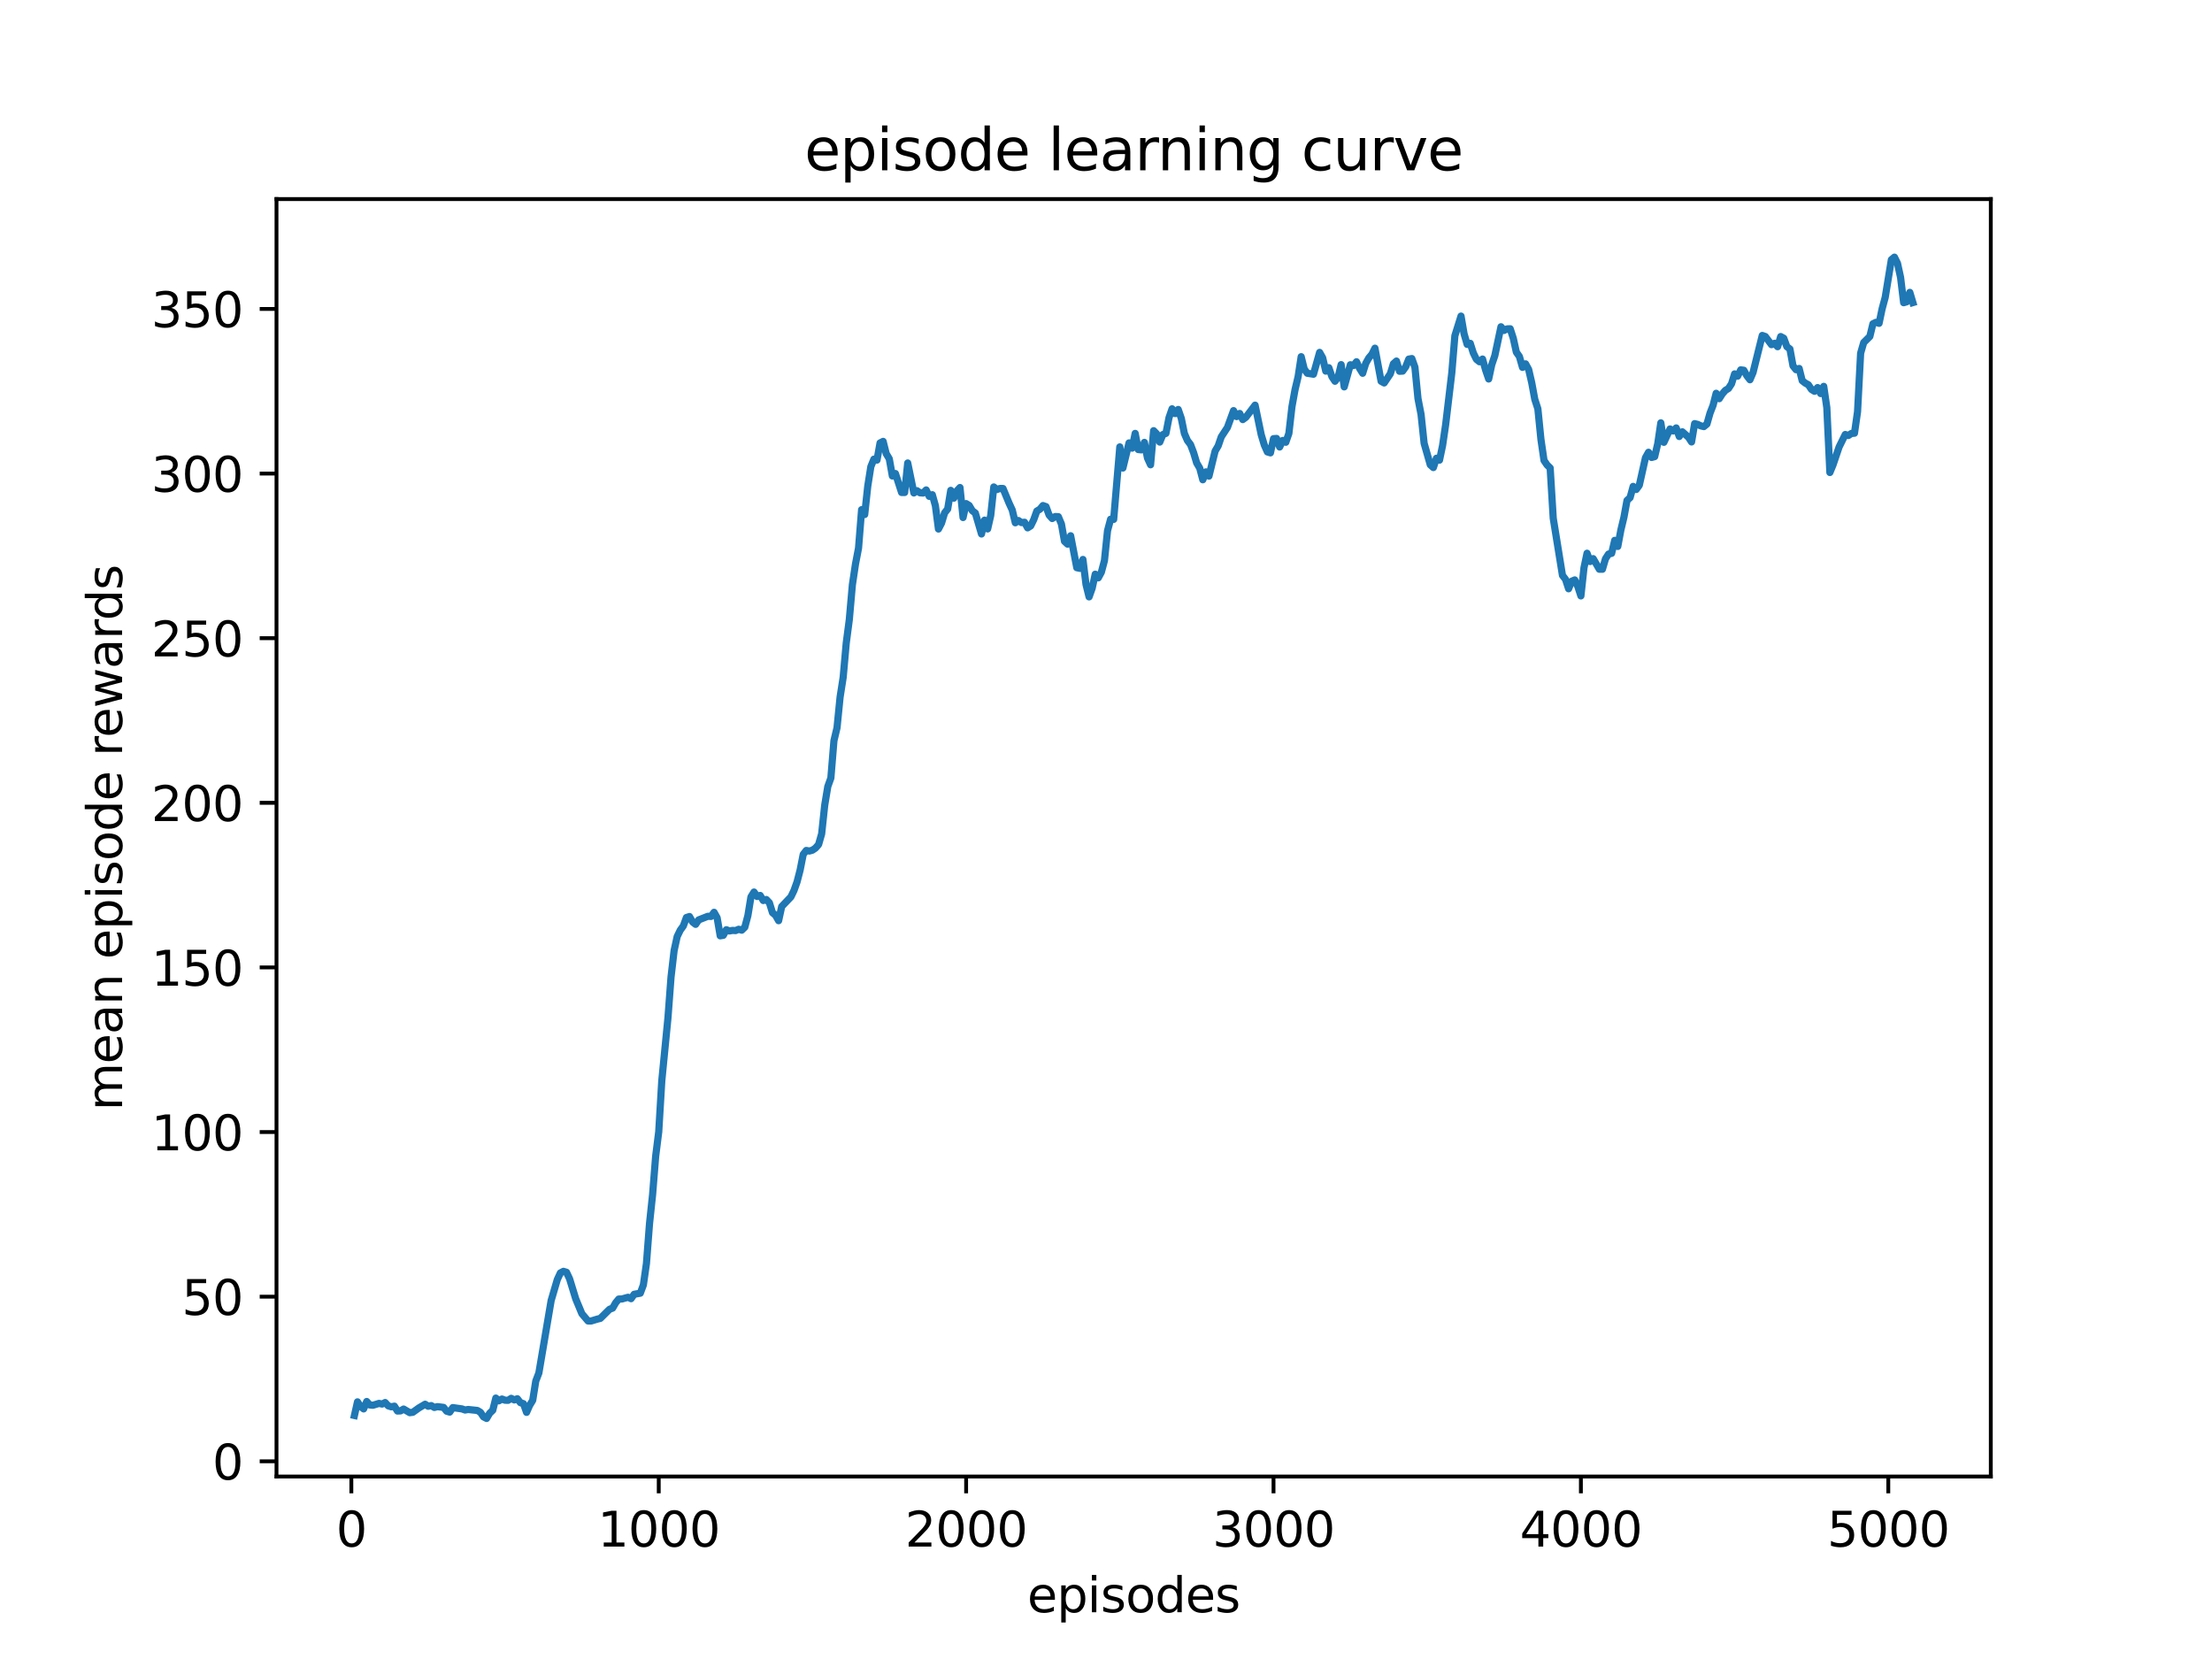 <?xml version="1.0" encoding="utf-8" standalone="no"?>
<!DOCTYPE svg PUBLIC "-//W3C//DTD SVG 1.1//EN"
  "http://www.w3.org/Graphics/SVG/1.1/DTD/svg11.dtd">
<svg xmlns:xlink="http://www.w3.org/1999/xlink" width="460.8pt" height="345.6pt" viewBox="0 0 460.8 345.6" xmlns="http://www.w3.org/2000/svg" version="1.1">
 <defs>
  <style type="text/css">*{stroke-linejoin: round; stroke-linecap: butt}</style>
 </defs>
 <g id="figure_1">
  <g id="patch_1">
   <path d="M 0 345.6 
L 460.8 345.6 
L 460.8 0 
L 0 0 
z
" style="fill: #ffffff"/>
  </g>
  <g id="axes_1">
   <g id="patch_2">
    <path d="M 57.6 307.584 
L 414.72 307.584 
L 414.72 41.472 
L 57.6 41.472 
z
" style="fill: #ffffff"/>
   </g>
   <g id="matplotlib.axis_1">
    <g id="xtick_1">
     <g id="line2d_1">
      <defs>
       <path id="maac5af1213" d="M 0 0 
L 0 3.5 
" style="stroke: #000000; stroke-width: 0.8"/>
      </defs>
      <g>
       <use xlink:href="#maac5af1213" x="73.192" y="307.584" style="stroke: #000000; stroke-width: 0.8"/>
      </g>
     </g>
     <g id="text_1">
      <!-- 0 -->
      <g transform="translate(70.011 322.182) scale(0.1 -0.1)">
       <defs>
        <path id="DejaVuSans-30" d="M 2034 4250 
Q 1547 4250 1301 3770 
Q 1056 3291 1056 2328 
Q 1056 1369 1301 889 
Q 1547 409 2034 409 
Q 2525 409 2770 889 
Q 3016 1369 3016 2328 
Q 3016 3291 2770 3770 
Q 2525 4250 2034 4250 
z
M 2034 4750 
Q 2819 4750 3233 4129 
Q 3647 3509 3647 2328 
Q 3647 1150 3233 529 
Q 2819 -91 2034 -91 
Q 1250 -91 836 529 
Q 422 1150 422 2328 
Q 422 3509 836 4129 
Q 1250 4750 2034 4750 
z
" transform="scale(0.016)"/>
       </defs>
       <use xlink:href="#DejaVuSans-30"/>
      </g>
     </g>
    </g>
    <g id="xtick_2">
     <g id="line2d_2">
      <g>
       <use xlink:href="#maac5af1213" x="137.227" y="307.584" style="stroke: #000000; stroke-width: 0.8"/>
      </g>
     </g>
     <g id="text_2">
      <!-- 1000 -->
      <g transform="translate(124.502 322.182) scale(0.1 -0.1)">
       <defs>
        <path id="DejaVuSans-31" d="M 794 531 
L 1825 531 
L 1825 4091 
L 703 3866 
L 703 4441 
L 1819 4666 
L 2450 4666 
L 2450 531 
L 3481 531 
L 3481 0 
L 794 0 
L 794 531 
z
" transform="scale(0.016)"/>
       </defs>
       <use xlink:href="#DejaVuSans-31"/>
       <use xlink:href="#DejaVuSans-30" x="63.623"/>
       <use xlink:href="#DejaVuSans-30" x="127.246"/>
       <use xlink:href="#DejaVuSans-30" x="190.869"/>
      </g>
     </g>
    </g>
    <g id="xtick_3">
     <g id="line2d_3">
      <g>
       <use xlink:href="#maac5af1213" x="201.261" y="307.584" style="stroke: #000000; stroke-width: 0.8"/>
      </g>
     </g>
     <g id="text_3">
      <!-- 2000 -->
      <g transform="translate(188.536 322.182) scale(0.1 -0.1)">
       <defs>
        <path id="DejaVuSans-32" d="M 1228 531 
L 3431 531 
L 3431 0 
L 469 0 
L 469 531 
Q 828 903 1448 1529 
Q 2069 2156 2228 2338 
Q 2531 2678 2651 2914 
Q 2772 3150 2772 3378 
Q 2772 3750 2511 3984 
Q 2250 4219 1831 4219 
Q 1534 4219 1204 4116 
Q 875 4013 500 3803 
L 500 4441 
Q 881 4594 1212 4672 
Q 1544 4750 1819 4750 
Q 2544 4750 2975 4387 
Q 3406 4025 3406 3419 
Q 3406 3131 3298 2873 
Q 3191 2616 2906 2266 
Q 2828 2175 2409 1742 
Q 1991 1309 1228 531 
z
" transform="scale(0.016)"/>
       </defs>
       <use xlink:href="#DejaVuSans-32"/>
       <use xlink:href="#DejaVuSans-30" x="63.623"/>
       <use xlink:href="#DejaVuSans-30" x="127.246"/>
       <use xlink:href="#DejaVuSans-30" x="190.869"/>
      </g>
     </g>
    </g>
    <g id="xtick_4">
     <g id="line2d_4">
      <g>
       <use xlink:href="#maac5af1213" x="265.296" y="307.584" style="stroke: #000000; stroke-width: 0.8"/>
      </g>
     </g>
     <g id="text_4">
      <!-- 3000 -->
      <g transform="translate(252.571 322.182) scale(0.1 -0.1)">
       <defs>
        <path id="DejaVuSans-33" d="M 2597 2516 
Q 3050 2419 3304 2112 
Q 3559 1806 3559 1356 
Q 3559 666 3084 287 
Q 2609 -91 1734 -91 
Q 1441 -91 1130 -33 
Q 819 25 488 141 
L 488 750 
Q 750 597 1062 519 
Q 1375 441 1716 441 
Q 2309 441 2620 675 
Q 2931 909 2931 1356 
Q 2931 1769 2642 2001 
Q 2353 2234 1838 2234 
L 1294 2234 
L 1294 2753 
L 1863 2753 
Q 2328 2753 2575 2939 
Q 2822 3125 2822 3475 
Q 2822 3834 2567 4026 
Q 2313 4219 1838 4219 
Q 1578 4219 1281 4162 
Q 984 4106 628 3988 
L 628 4550 
Q 988 4650 1302 4700 
Q 1616 4750 1894 4750 
Q 2613 4750 3031 4423 
Q 3450 4097 3450 3541 
Q 3450 3153 3228 2886 
Q 3006 2619 2597 2516 
z
" transform="scale(0.016)"/>
       </defs>
       <use xlink:href="#DejaVuSans-33"/>
       <use xlink:href="#DejaVuSans-30" x="63.623"/>
       <use xlink:href="#DejaVuSans-30" x="127.246"/>
       <use xlink:href="#DejaVuSans-30" x="190.869"/>
      </g>
     </g>
    </g>
    <g id="xtick_5">
     <g id="line2d_5">
      <g>
       <use xlink:href="#maac5af1213" x="329.33" y="307.584" style="stroke: #000000; stroke-width: 0.8"/>
      </g>
     </g>
     <g id="text_5">
      <!-- 4000 -->
      <g transform="translate(316.605 322.182) scale(0.1 -0.1)">
       <defs>
        <path id="DejaVuSans-34" d="M 2419 4116 
L 825 1625 
L 2419 1625 
L 2419 4116 
z
M 2253 4666 
L 3047 4666 
L 3047 1625 
L 3713 1625 
L 3713 1100 
L 3047 1100 
L 3047 0 
L 2419 0 
L 2419 1100 
L 313 1100 
L 313 1709 
L 2253 4666 
z
" transform="scale(0.016)"/>
       </defs>
       <use xlink:href="#DejaVuSans-34"/>
       <use xlink:href="#DejaVuSans-30" x="63.623"/>
       <use xlink:href="#DejaVuSans-30" x="127.246"/>
       <use xlink:href="#DejaVuSans-30" x="190.869"/>
      </g>
     </g>
    </g>
    <g id="xtick_6">
     <g id="line2d_6">
      <g>
       <use xlink:href="#maac5af1213" x="393.365" y="307.584" style="stroke: #000000; stroke-width: 0.8"/>
      </g>
     </g>
     <g id="text_6">
      <!-- 5000 -->
      <g transform="translate(380.64 322.182) scale(0.1 -0.1)">
       <defs>
        <path id="DejaVuSans-35" d="M 691 4666 
L 3169 4666 
L 3169 4134 
L 1269 4134 
L 1269 2991 
Q 1406 3038 1543 3061 
Q 1681 3084 1819 3084 
Q 2600 3084 3056 2656 
Q 3513 2228 3513 1497 
Q 3513 744 3044 326 
Q 2575 -91 1722 -91 
Q 1428 -91 1123 -41 
Q 819 9 494 109 
L 494 744 
Q 775 591 1075 516 
Q 1375 441 1709 441 
Q 2250 441 2565 725 
Q 2881 1009 2881 1497 
Q 2881 1984 2565 2268 
Q 2250 2553 1709 2553 
Q 1456 2553 1204 2497 
Q 953 2441 691 2322 
L 691 4666 
z
" transform="scale(0.016)"/>
       </defs>
       <use xlink:href="#DejaVuSans-35"/>
       <use xlink:href="#DejaVuSans-30" x="63.623"/>
       <use xlink:href="#DejaVuSans-30" x="127.246"/>
       <use xlink:href="#DejaVuSans-30" x="190.869"/>
      </g>
     </g>
    </g>
    <g id="text_7">
     <!-- episodes -->
     <g transform="translate(214.001 335.861) scale(0.1 -0.1)">
      <defs>
       <path id="DejaVuSans-65" d="M 3597 1894 
L 3597 1613 
L 953 1613 
Q 991 1019 1311 708 
Q 1631 397 2203 397 
Q 2534 397 2845 478 
Q 3156 559 3463 722 
L 3463 178 
Q 3153 47 2828 -22 
Q 2503 -91 2169 -91 
Q 1331 -91 842 396 
Q 353 884 353 1716 
Q 353 2575 817 3079 
Q 1281 3584 2069 3584 
Q 2775 3584 3186 3129 
Q 3597 2675 3597 1894 
z
M 3022 2063 
Q 3016 2534 2758 2815 
Q 2500 3097 2075 3097 
Q 1594 3097 1305 2825 
Q 1016 2553 972 2059 
L 3022 2063 
z
" transform="scale(0.016)"/>
       <path id="DejaVuSans-70" d="M 1159 525 
L 1159 -1331 
L 581 -1331 
L 581 3500 
L 1159 3500 
L 1159 2969 
Q 1341 3281 1617 3432 
Q 1894 3584 2278 3584 
Q 2916 3584 3314 3078 
Q 3713 2572 3713 1747 
Q 3713 922 3314 415 
Q 2916 -91 2278 -91 
Q 1894 -91 1617 61 
Q 1341 213 1159 525 
z
M 3116 1747 
Q 3116 2381 2855 2742 
Q 2594 3103 2138 3103 
Q 1681 3103 1420 2742 
Q 1159 2381 1159 1747 
Q 1159 1113 1420 752 
Q 1681 391 2138 391 
Q 2594 391 2855 752 
Q 3116 1113 3116 1747 
z
" transform="scale(0.016)"/>
       <path id="DejaVuSans-69" d="M 603 3500 
L 1178 3500 
L 1178 0 
L 603 0 
L 603 3500 
z
M 603 4863 
L 1178 4863 
L 1178 4134 
L 603 4134 
L 603 4863 
z
" transform="scale(0.016)"/>
       <path id="DejaVuSans-73" d="M 2834 3397 
L 2834 2853 
Q 2591 2978 2328 3040 
Q 2066 3103 1784 3103 
Q 1356 3103 1142 2972 
Q 928 2841 928 2578 
Q 928 2378 1081 2264 
Q 1234 2150 1697 2047 
L 1894 2003 
Q 2506 1872 2764 1633 
Q 3022 1394 3022 966 
Q 3022 478 2636 193 
Q 2250 -91 1575 -91 
Q 1294 -91 989 -36 
Q 684 19 347 128 
L 347 722 
Q 666 556 975 473 
Q 1284 391 1588 391 
Q 1994 391 2212 530 
Q 2431 669 2431 922 
Q 2431 1156 2273 1281 
Q 2116 1406 1581 1522 
L 1381 1569 
Q 847 1681 609 1914 
Q 372 2147 372 2553 
Q 372 3047 722 3315 
Q 1072 3584 1716 3584 
Q 2034 3584 2315 3537 
Q 2597 3491 2834 3397 
z
" transform="scale(0.016)"/>
       <path id="DejaVuSans-6f" d="M 1959 3097 
Q 1497 3097 1228 2736 
Q 959 2375 959 1747 
Q 959 1119 1226 758 
Q 1494 397 1959 397 
Q 2419 397 2687 759 
Q 2956 1122 2956 1747 
Q 2956 2369 2687 2733 
Q 2419 3097 1959 3097 
z
M 1959 3584 
Q 2709 3584 3137 3096 
Q 3566 2609 3566 1747 
Q 3566 888 3137 398 
Q 2709 -91 1959 -91 
Q 1206 -91 779 398 
Q 353 888 353 1747 
Q 353 2609 779 3096 
Q 1206 3584 1959 3584 
z
" transform="scale(0.016)"/>
       <path id="DejaVuSans-64" d="M 2906 2969 
L 2906 4863 
L 3481 4863 
L 3481 0 
L 2906 0 
L 2906 525 
Q 2725 213 2448 61 
Q 2172 -91 1784 -91 
Q 1150 -91 751 415 
Q 353 922 353 1747 
Q 353 2572 751 3078 
Q 1150 3584 1784 3584 
Q 2172 3584 2448 3432 
Q 2725 3281 2906 2969 
z
M 947 1747 
Q 947 1113 1208 752 
Q 1469 391 1925 391 
Q 2381 391 2643 752 
Q 2906 1113 2906 1747 
Q 2906 2381 2643 2742 
Q 2381 3103 1925 3103 
Q 1469 3103 1208 2742 
Q 947 2381 947 1747 
z
" transform="scale(0.016)"/>
      </defs>
      <use xlink:href="#DejaVuSans-65"/>
      <use xlink:href="#DejaVuSans-70" x="61.523"/>
      <use xlink:href="#DejaVuSans-69" x="125"/>
      <use xlink:href="#DejaVuSans-73" x="152.783"/>
      <use xlink:href="#DejaVuSans-6f" x="204.883"/>
      <use xlink:href="#DejaVuSans-64" x="266.064"/>
      <use xlink:href="#DejaVuSans-65" x="329.541"/>
      <use xlink:href="#DejaVuSans-73" x="391.064"/>
     </g>
    </g>
   </g>
   <g id="matplotlib.axis_2">
    <g id="ytick_1">
     <g id="line2d_7">
      <defs>
       <path id="m3fc6bea2f0" d="M 0 0 
L -3.5 0 
" style="stroke: #000000; stroke-width: 0.8"/>
      </defs>
      <g>
       <use xlink:href="#m3fc6bea2f0" x="57.6" y="304.415" style="stroke: #000000; stroke-width: 0.8"/>
      </g>
     </g>
     <g id="text_8">
      <!-- 0 -->
      <g transform="translate(44.237 308.215) scale(0.1 -0.1)">
       <use xlink:href="#DejaVuSans-30"/>
      </g>
     </g>
    </g>
    <g id="ytick_2">
     <g id="line2d_8">
      <g>
       <use xlink:href="#m3fc6bea2f0" x="57.6" y="270.121" style="stroke: #000000; stroke-width: 0.8"/>
      </g>
     </g>
     <g id="text_9">
      <!-- 50 -->
      <g transform="translate(37.875 273.92) scale(0.1 -0.1)">
       <use xlink:href="#DejaVuSans-35"/>
       <use xlink:href="#DejaVuSans-30" x="63.623"/>
      </g>
     </g>
    </g>
    <g id="ytick_3">
     <g id="line2d_9">
      <g>
       <use xlink:href="#m3fc6bea2f0" x="57.6" y="235.827" style="stroke: #000000; stroke-width: 0.8"/>
      </g>
     </g>
     <g id="text_10">
      <!-- 100 -->
      <g transform="translate(31.512 239.626) scale(0.1 -0.1)">
       <use xlink:href="#DejaVuSans-31"/>
       <use xlink:href="#DejaVuSans-30" x="63.623"/>
       <use xlink:href="#DejaVuSans-30" x="127.246"/>
      </g>
     </g>
    </g>
    <g id="ytick_4">
     <g id="line2d_10">
      <g>
       <use xlink:href="#m3fc6bea2f0" x="57.6" y="201.533" style="stroke: #000000; stroke-width: 0.8"/>
      </g>
     </g>
     <g id="text_11">
      <!-- 150 -->
      <g transform="translate(31.512 205.332) scale(0.1 -0.1)">
       <use xlink:href="#DejaVuSans-31"/>
       <use xlink:href="#DejaVuSans-35" x="63.623"/>
       <use xlink:href="#DejaVuSans-30" x="127.246"/>
      </g>
     </g>
    </g>
    <g id="ytick_5">
     <g id="line2d_11">
      <g>
       <use xlink:href="#m3fc6bea2f0" x="57.6" y="167.239" style="stroke: #000000; stroke-width: 0.8"/>
      </g>
     </g>
     <g id="text_12">
      <!-- 200 -->
      <g transform="translate(31.512 171.038) scale(0.1 -0.1)">
       <use xlink:href="#DejaVuSans-32"/>
       <use xlink:href="#DejaVuSans-30" x="63.623"/>
       <use xlink:href="#DejaVuSans-30" x="127.246"/>
      </g>
     </g>
    </g>
    <g id="ytick_6">
     <g id="line2d_12">
      <g>
       <use xlink:href="#m3fc6bea2f0" x="57.6" y="132.944" style="stroke: #000000; stroke-width: 0.8"/>
      </g>
     </g>
     <g id="text_13">
      <!-- 250 -->
      <g transform="translate(31.512 136.744) scale(0.1 -0.1)">
       <use xlink:href="#DejaVuSans-32"/>
       <use xlink:href="#DejaVuSans-35" x="63.623"/>
       <use xlink:href="#DejaVuSans-30" x="127.246"/>
      </g>
     </g>
    </g>
    <g id="ytick_7">
     <g id="line2d_13">
      <g>
       <use xlink:href="#m3fc6bea2f0" x="57.6" y="98.65" style="stroke: #000000; stroke-width: 0.8"/>
      </g>
     </g>
     <g id="text_14">
      <!-- 300 -->
      <g transform="translate(31.512 102.449) scale(0.1 -0.1)">
       <use xlink:href="#DejaVuSans-33"/>
       <use xlink:href="#DejaVuSans-30" x="63.623"/>
       <use xlink:href="#DejaVuSans-30" x="127.246"/>
      </g>
     </g>
    </g>
    <g id="ytick_8">
     <g id="line2d_14">
      <g>
       <use xlink:href="#m3fc6bea2f0" x="57.6" y="64.356" style="stroke: #000000; stroke-width: 0.8"/>
      </g>
     </g>
     <g id="text_15">
      <!-- 350 -->
      <g transform="translate(31.512 68.155) scale(0.1 -0.1)">
       <use xlink:href="#DejaVuSans-33"/>
       <use xlink:href="#DejaVuSans-35" x="63.623"/>
       <use xlink:href="#DejaVuSans-30" x="127.246"/>
      </g>
     </g>
    </g>
    <g id="text_16">
     <!-- mean episode rewards -->
     <g transform="translate(25.433 231.36) rotate(-90) scale(0.1 -0.1)">
      <defs>
       <path id="DejaVuSans-6d" d="M 3328 2828 
Q 3544 3216 3844 3400 
Q 4144 3584 4550 3584 
Q 5097 3584 5394 3201 
Q 5691 2819 5691 2113 
L 5691 0 
L 5113 0 
L 5113 2094 
Q 5113 2597 4934 2840 
Q 4756 3084 4391 3084 
Q 3944 3084 3684 2787 
Q 3425 2491 3425 1978 
L 3425 0 
L 2847 0 
L 2847 2094 
Q 2847 2600 2669 2842 
Q 2491 3084 2119 3084 
Q 1678 3084 1418 2786 
Q 1159 2488 1159 1978 
L 1159 0 
L 581 0 
L 581 3500 
L 1159 3500 
L 1159 2956 
Q 1356 3278 1631 3431 
Q 1906 3584 2284 3584 
Q 2666 3584 2933 3390 
Q 3200 3197 3328 2828 
z
" transform="scale(0.016)"/>
       <path id="DejaVuSans-61" d="M 2194 1759 
Q 1497 1759 1228 1600 
Q 959 1441 959 1056 
Q 959 750 1161 570 
Q 1363 391 1709 391 
Q 2188 391 2477 730 
Q 2766 1069 2766 1631 
L 2766 1759 
L 2194 1759 
z
M 3341 1997 
L 3341 0 
L 2766 0 
L 2766 531 
Q 2569 213 2275 61 
Q 1981 -91 1556 -91 
Q 1019 -91 701 211 
Q 384 513 384 1019 
Q 384 1609 779 1909 
Q 1175 2209 1959 2209 
L 2766 2209 
L 2766 2266 
Q 2766 2663 2505 2880 
Q 2244 3097 1772 3097 
Q 1472 3097 1187 3025 
Q 903 2953 641 2809 
L 641 3341 
Q 956 3463 1253 3523 
Q 1550 3584 1831 3584 
Q 2591 3584 2966 3190 
Q 3341 2797 3341 1997 
z
" transform="scale(0.016)"/>
       <path id="DejaVuSans-6e" d="M 3513 2113 
L 3513 0 
L 2938 0 
L 2938 2094 
Q 2938 2591 2744 2837 
Q 2550 3084 2163 3084 
Q 1697 3084 1428 2787 
Q 1159 2491 1159 1978 
L 1159 0 
L 581 0 
L 581 3500 
L 1159 3500 
L 1159 2956 
Q 1366 3272 1645 3428 
Q 1925 3584 2291 3584 
Q 2894 3584 3203 3211 
Q 3513 2838 3513 2113 
z
" transform="scale(0.016)"/>
       <path id="DejaVuSans-20" transform="scale(0.016)"/>
       <path id="DejaVuSans-72" d="M 2631 2963 
Q 2534 3019 2420 3045 
Q 2306 3072 2169 3072 
Q 1681 3072 1420 2755 
Q 1159 2438 1159 1844 
L 1159 0 
L 581 0 
L 581 3500 
L 1159 3500 
L 1159 2956 
Q 1341 3275 1631 3429 
Q 1922 3584 2338 3584 
Q 2397 3584 2469 3576 
Q 2541 3569 2628 3553 
L 2631 2963 
z
" transform="scale(0.016)"/>
       <path id="DejaVuSans-77" d="M 269 3500 
L 844 3500 
L 1563 769 
L 2278 3500 
L 2956 3500 
L 3675 769 
L 4391 3500 
L 4966 3500 
L 4050 0 
L 3372 0 
L 2619 2869 
L 1863 0 
L 1184 0 
L 269 3500 
z
" transform="scale(0.016)"/>
      </defs>
      <use xlink:href="#DejaVuSans-6d"/>
      <use xlink:href="#DejaVuSans-65" x="97.412"/>
      <use xlink:href="#DejaVuSans-61" x="158.936"/>
      <use xlink:href="#DejaVuSans-6e" x="220.215"/>
      <use xlink:href="#DejaVuSans-20" x="283.594"/>
      <use xlink:href="#DejaVuSans-65" x="315.381"/>
      <use xlink:href="#DejaVuSans-70" x="376.904"/>
      <use xlink:href="#DejaVuSans-69" x="440.381"/>
      <use xlink:href="#DejaVuSans-73" x="468.164"/>
      <use xlink:href="#DejaVuSans-6f" x="520.264"/>
      <use xlink:href="#DejaVuSans-64" x="581.445"/>
      <use xlink:href="#DejaVuSans-65" x="644.922"/>
      <use xlink:href="#DejaVuSans-20" x="706.445"/>
      <use xlink:href="#DejaVuSans-72" x="738.232"/>
      <use xlink:href="#DejaVuSans-65" x="777.096"/>
      <use xlink:href="#DejaVuSans-77" x="838.619"/>
      <use xlink:href="#DejaVuSans-61" x="920.406"/>
      <use xlink:href="#DejaVuSans-72" x="981.686"/>
      <use xlink:href="#DejaVuSans-64" x="1021.049"/>
      <use xlink:href="#DejaVuSans-73" x="1084.525"/>
     </g>
    </g>
   </g>
   <g id="line2d_15">
    <path d="M 73.833 294.869 
L 74.473 292.032 
L 75.113 292.996 
L 75.754 293.5 
L 76.394 291.959 
L 77.034 292.678 
L 77.675 292.743 
L 78.955 292.355 
L 79.596 292.491 
L 80.236 292.173 
L 80.877 292.865 
L 81.517 293.064 
L 82.157 292.925 
L 82.798 293.943 
L 83.438 293.912 
L 84.078 293.53 
L 85.359 294.287 
L 85.999 294.202 
L 87.28 293.285 
L 88.561 292.529 
L 89.201 292.949 
L 89.841 292.813 
L 90.482 293.2 
L 91.122 293.027 
L 92.403 293.188 
L 93.043 293.979 
L 93.683 294.168 
L 94.324 293.227 
L 96.245 293.502 
L 96.885 293.731 
L 97.525 293.621 
L 99.446 293.823 
L 100.087 294.21 
L 100.727 295.16 
L 101.368 295.488 
L 102.008 294.4 
L 102.648 293.787 
L 103.289 291.242 
L 103.929 291.814 
L 104.569 291.439 
L 105.21 291.693 
L 105.85 291.709 
L 106.49 291.301 
L 107.131 291.63 
L 107.771 291.383 
L 108.411 292.2 
L 109.052 292.414 
L 109.692 294.221 
L 110.332 292.768 
L 110.973 291.71 
L 111.613 287.697 
L 112.253 286.026 
L 114.815 270.917 
L 116.095 266.565 
L 116.736 265.175 
L 117.376 264.844 
L 118.016 265.037 
L 118.657 266.407 
L 119.938 270.586 
L 121.218 273.671 
L 122.499 275.182 
L 123.139 275.189 
L 124.42 274.8 
L 125.06 274.643 
L 126.981 272.744 
L 127.622 272.505 
L 128.262 271.383 
L 128.902 270.614 
L 129.543 270.604 
L 130.823 270.245 
L 131.464 270.538 
L 132.104 269.622 
L 133.385 269.396 
L 134.025 267.678 
L 134.665 263.214 
L 135.306 254.911 
L 135.946 248.872 
L 136.586 240.873 
L 137.227 235.77 
L 137.867 225.099 
L 139.148 212.039 
L 139.788 203.538 
L 140.429 198.021 
L 141.069 195.095 
L 141.709 193.776 
L 142.35 192.89 
L 142.99 191.136 
L 143.63 190.932 
L 144.271 192.065 
L 144.911 192.56 
L 145.551 191.631 
L 147.472 190.875 
L 148.113 190.91 
L 148.753 190.049 
L 149.393 191.192 
L 150.034 194.948 
L 150.674 194.847 
L 151.314 193.677 
L 151.955 193.934 
L 152.595 193.818 
L 153.235 193.856 
L 153.876 193.584 
L 154.516 193.771 
L 155.156 193.151 
L 155.797 190.746 
L 156.437 186.839 
L 157.077 185.825 
L 157.718 186.754 
L 158.358 186.535 
L 158.999 187.594 
L 159.639 187.388 
L 160.279 188.067 
L 160.92 190.122 
L 161.56 190.667 
L 162.2 191.797 
L 162.841 188.853 
L 164.762 186.835 
L 165.402 185.501 
L 166.042 183.707 
L 166.683 181.238 
L 167.323 177.988 
L 167.963 177.167 
L 168.604 177.285 
L 169.244 177.108 
L 169.884 176.666 
L 170.525 175.937 
L 171.165 173.705 
L 171.805 167.722 
L 172.446 163.85 
L 173.086 162.075 
L 173.726 154.294 
L 174.367 151.603 
L 175.007 145.209 
L 175.647 141.11 
L 176.288 133.95 
L 176.928 129.062 
L 177.568 121.806 
L 178.209 117.525 
L 178.849 114.177 
L 179.49 106.168 
L 180.13 107.189 
L 180.77 101.272 
L 181.411 97.214 
L 182.051 95.646 
L 182.691 95.848 
L 183.332 92.276 
L 183.972 91.953 
L 184.612 94.506 
L 185.253 95.573 
L 185.893 99.153 
L 186.533 98.649 
L 187.814 102.589 
L 188.454 102.596 
L 189.095 96.448 
L 190.375 102.691 
L 191.016 102.218 
L 191.656 102.66 
L 192.296 102.706 
L 192.937 102.064 
L 193.577 103.396 
L 194.217 103.057 
L 194.858 105.342 
L 195.498 110.205 
L 196.138 108.977 
L 196.779 106.84 
L 197.419 106.033 
L 198.06 102.149 
L 198.7 103.778 
L 199.34 102.259 
L 199.981 101.562 
L 200.621 107.811 
L 201.261 104.911 
L 201.902 105.302 
L 202.542 106.395 
L 203.182 106.879 
L 204.463 111.238 
L 205.103 108.356 
L 205.744 110.185 
L 206.384 107.381 
L 207.024 101.442 
L 207.665 101.976 
L 208.305 101.762 
L 208.945 101.763 
L 210.226 104.856 
L 210.866 106.235 
L 211.507 108.905 
L 212.147 108.429 
L 212.787 108.861 
L 213.428 108.794 
L 214.068 109.961 
L 214.708 109.558 
L 215.349 108.25 
L 215.989 106.464 
L 216.63 106.084 
L 217.27 105.318 
L 217.91 105.544 
L 218.551 107.303 
L 219.191 108.017 
L 219.831 107.604 
L 220.472 107.634 
L 221.112 109.158 
L 221.752 112.761 
L 222.393 113.352 
L 223.033 111.607 
L 224.314 118.261 
L 224.954 118.4 
L 225.594 116.547 
L 226.235 121.757 
L 226.875 124.34 
L 227.515 122.548 
L 228.156 119.614 
L 228.796 120.38 
L 229.436 119.191 
L 230.077 116.776 
L 230.717 110.563 
L 231.357 108.162 
L 231.998 108.199 
L 233.278 93.095 
L 233.919 97.501 
L 235.199 92.268 
L 235.84 93.358 
L 236.48 90.284 
L 237.121 93.649 
L 237.761 93.712 
L 238.401 92.161 
L 239.042 95.422 
L 239.682 96.821 
L 240.322 89.721 
L 240.963 90.381 
L 241.603 92.092 
L 242.243 90.529 
L 242.884 90.279 
L 243.524 87.015 
L 244.164 85.16 
L 244.805 86.157 
L 245.445 85.301 
L 246.085 87.153 
L 246.726 90.293 
L 247.366 91.772 
L 248.006 92.608 
L 248.647 94.292 
L 249.287 96.436 
L 249.927 97.524 
L 250.568 99.943 
L 251.208 98.301 
L 251.848 99.186 
L 253.129 93.97 
L 253.769 92.882 
L 254.41 91.01 
L 255.69 89.049 
L 256.971 85.543 
L 257.612 86.781 
L 258.252 86.133 
L 258.892 87.405 
L 259.533 86.934 
L 261.454 84.401 
L 262.734 90.555 
L 263.375 92.697 
L 264.015 94.143 
L 264.655 94.336 
L 265.296 91.384 
L 265.936 91.338 
L 266.576 93.116 
L 267.217 91.753 
L 267.857 92.131 
L 268.497 90.287 
L 269.138 84.704 
L 269.778 81.177 
L 270.418 78.479 
L 271.059 74.303 
L 271.699 76.892 
L 272.339 77.758 
L 273.62 77.958 
L 274.901 73.409 
L 275.541 74.557 
L 276.182 77.313 
L 276.822 76.6 
L 277.462 78.465 
L 278.103 79.42 
L 278.743 78.601 
L 279.383 75.957 
L 280.024 80.594 
L 281.304 75.984 
L 281.945 76.155 
L 282.585 75.361 
L 283.225 76.741 
L 283.866 77.758 
L 284.506 75.706 
L 285.146 74.572 
L 285.787 73.817 
L 286.427 72.535 
L 287.708 79.421 
L 288.348 79.775 
L 289.629 77.869 
L 290.269 75.783 
L 290.909 75.214 
L 291.55 77.342 
L 292.19 77.309 
L 292.83 76.426 
L 293.471 74.813 
L 294.111 74.694 
L 294.752 76.485 
L 295.392 83.025 
L 296.032 86.337 
L 296.673 92.363 
L 297.953 96.829 
L 298.594 97.404 
L 299.234 95.46 
L 299.874 95.858 
L 300.515 92.81 
L 301.155 88.456 
L 302.436 77.673 
L 303.076 69.942 
L 304.357 65.849 
L 304.997 69.557 
L 305.637 71.745 
L 306.278 71.522 
L 306.918 73.535 
L 307.558 74.844 
L 308.199 75.361 
L 308.839 74.799 
L 309.479 77.082 
L 310.12 78.948 
L 310.76 75.971 
L 311.4 74.083 
L 312.681 68.07 
L 313.321 68.837 
L 313.962 68.51 
L 314.602 68.487 
L 315.243 70.466 
L 315.883 73.36 
L 316.523 74.277 
L 317.164 76.527 
L 317.804 75.799 
L 318.444 76.963 
L 319.085 79.725 
L 319.725 83.187 
L 320.365 85.157 
L 321.006 91.537 
L 321.646 95.922 
L 322.286 96.858 
L 322.927 97.486 
L 323.567 107.971 
L 325.488 119.856 
L 326.128 120.691 
L 326.769 122.651 
L 327.409 121.084 
L 328.049 120.807 
L 328.69 122.179 
L 329.33 124.14 
L 329.97 118.285 
L 330.611 115.251 
L 331.251 116.979 
L 331.891 116.379 
L 333.172 118.579 
L 333.813 118.585 
L 334.453 116.401 
L 335.093 115.416 
L 335.734 115.267 
L 336.374 112.561 
L 337.014 113.832 
L 337.655 110.416 
L 338.295 107.747 
L 338.935 104.251 
L 339.576 103.665 
L 340.216 101.325 
L 340.856 101.967 
L 341.497 101.088 
L 342.777 95.356 
L 343.418 94.213 
L 344.058 95.299 
L 344.698 95.122 
L 345.339 92.419 
L 345.979 88.084 
L 346.619 92.141 
L 347.9 89.361 
L 348.54 89.78 
L 349.181 89.147 
L 349.821 90.931 
L 350.461 89.953 
L 351.742 91.095 
L 352.382 92.065 
L 353.023 88.252 
L 353.663 88.413 
L 354.304 88.714 
L 354.944 88.867 
L 355.584 88.334 
L 356.225 86.082 
L 356.865 84.429 
L 357.505 81.927 
L 358.146 83.054 
L 358.786 82.057 
L 359.426 81.318 
L 360.067 80.932 
L 360.707 79.959 
L 361.347 77.889 
L 361.988 78.354 
L 362.628 77.048 
L 363.268 77.13 
L 363.909 78.277 
L 364.549 79.108 
L 365.189 77.601 
L 367.11 69.883 
L 367.751 70.104 
L 369.031 71.799 
L 369.672 71.514 
L 370.312 72.222 
L 370.952 70.113 
L 371.593 70.462 
L 372.233 72.211 
L 372.874 72.708 
L 373.514 76.215 
L 374.154 77.016 
L 374.795 76.757 
L 375.435 79.307 
L 376.075 79.806 
L 376.716 80.157 
L 377.356 81.121 
L 377.996 81.515 
L 378.637 80.739 
L 379.277 81.984 
L 379.917 80.488 
L 380.558 84.901 
L 381.198 98.428 
L 381.838 96.879 
L 383.119 93.108 
L 384.4 90.514 
L 385.04 90.724 
L 385.68 90.296 
L 386.321 90.246 
L 386.961 85.762 
L 387.601 73.583 
L 388.242 71.36 
L 389.522 70.09 
L 390.163 67.451 
L 390.803 67.145 
L 391.443 67.355 
L 392.084 64.314 
L 392.724 61.939 
L 394.005 54.106 
L 394.645 53.568 
L 395.286 54.864 
L 395.926 57.797 
L 396.566 63.059 
L 397.207 62.866 
L 397.847 60.904 
L 398.487 63.034 
L 398.487 63.034 
" clip-path="url(#pe929b6436a)" style="fill: none; stroke: #1f77b4; stroke-width: 1.5; stroke-linecap: square"/>
   </g>
   <g id="patch_3">
    <path d="M 57.6 307.584 
L 57.6 41.472 
" style="fill: none; stroke: #000000; stroke-width: 0.8; stroke-linejoin: miter; stroke-linecap: square"/>
   </g>
   <g id="patch_4">
    <path d="M 414.72 307.584 
L 414.72 41.472 
" style="fill: none; stroke: #000000; stroke-width: 0.8; stroke-linejoin: miter; stroke-linecap: square"/>
   </g>
   <g id="patch_5">
    <path d="M 57.6 307.584 
L 414.72 307.584 
" style="fill: none; stroke: #000000; stroke-width: 0.8; stroke-linejoin: miter; stroke-linecap: square"/>
   </g>
   <g id="patch_6">
    <path d="M 57.6 41.472 
L 414.72 41.472 
" style="fill: none; stroke: #000000; stroke-width: 0.8; stroke-linejoin: miter; stroke-linecap: square"/>
   </g>
   <g id="text_17">
    <!-- episode learning curve -->
    <g transform="translate(167.591 35.472) scale(0.12 -0.12)">
     <defs>
      <path id="DejaVuSans-6c" d="M 603 4863 
L 1178 4863 
L 1178 0 
L 603 0 
L 603 4863 
z
" transform="scale(0.016)"/>
      <path id="DejaVuSans-67" d="M 2906 1791 
Q 2906 2416 2648 2759 
Q 2391 3103 1925 3103 
Q 1463 3103 1205 2759 
Q 947 2416 947 1791 
Q 947 1169 1205 825 
Q 1463 481 1925 481 
Q 2391 481 2648 825 
Q 2906 1169 2906 1791 
z
M 3481 434 
Q 3481 -459 3084 -895 
Q 2688 -1331 1869 -1331 
Q 1566 -1331 1297 -1286 
Q 1028 -1241 775 -1147 
L 775 -588 
Q 1028 -725 1275 -790 
Q 1522 -856 1778 -856 
Q 2344 -856 2625 -561 
Q 2906 -266 2906 331 
L 2906 616 
Q 2728 306 2450 153 
Q 2172 0 1784 0 
Q 1141 0 747 490 
Q 353 981 353 1791 
Q 353 2603 747 3093 
Q 1141 3584 1784 3584 
Q 2172 3584 2450 3431 
Q 2728 3278 2906 2969 
L 2906 3500 
L 3481 3500 
L 3481 434 
z
" transform="scale(0.016)"/>
      <path id="DejaVuSans-63" d="M 3122 3366 
L 3122 2828 
Q 2878 2963 2633 3030 
Q 2388 3097 2138 3097 
Q 1578 3097 1268 2742 
Q 959 2388 959 1747 
Q 959 1106 1268 751 
Q 1578 397 2138 397 
Q 2388 397 2633 464 
Q 2878 531 3122 666 
L 3122 134 
Q 2881 22 2623 -34 
Q 2366 -91 2075 -91 
Q 1284 -91 818 406 
Q 353 903 353 1747 
Q 353 2603 823 3093 
Q 1294 3584 2113 3584 
Q 2378 3584 2631 3529 
Q 2884 3475 3122 3366 
z
" transform="scale(0.016)"/>
      <path id="DejaVuSans-75" d="M 544 1381 
L 544 3500 
L 1119 3500 
L 1119 1403 
Q 1119 906 1312 657 
Q 1506 409 1894 409 
Q 2359 409 2629 706 
Q 2900 1003 2900 1516 
L 2900 3500 
L 3475 3500 
L 3475 0 
L 2900 0 
L 2900 538 
Q 2691 219 2414 64 
Q 2138 -91 1772 -91 
Q 1169 -91 856 284 
Q 544 659 544 1381 
z
M 1991 3584 
L 1991 3584 
z
" transform="scale(0.016)"/>
      <path id="DejaVuSans-76" d="M 191 3500 
L 800 3500 
L 1894 563 
L 2988 3500 
L 3597 3500 
L 2284 0 
L 1503 0 
L 191 3500 
z
" transform="scale(0.016)"/>
     </defs>
     <use xlink:href="#DejaVuSans-65"/>
     <use xlink:href="#DejaVuSans-70" x="61.523"/>
     <use xlink:href="#DejaVuSans-69" x="125"/>
     <use xlink:href="#DejaVuSans-73" x="152.783"/>
     <use xlink:href="#DejaVuSans-6f" x="204.883"/>
     <use xlink:href="#DejaVuSans-64" x="266.064"/>
     <use xlink:href="#DejaVuSans-65" x="329.541"/>
     <use xlink:href="#DejaVuSans-20" x="391.064"/>
     <use xlink:href="#DejaVuSans-6c" x="422.852"/>
     <use xlink:href="#DejaVuSans-65" x="450.635"/>
     <use xlink:href="#DejaVuSans-61" x="512.158"/>
     <use xlink:href="#DejaVuSans-72" x="573.438"/>
     <use xlink:href="#DejaVuSans-6e" x="612.801"/>
     <use xlink:href="#DejaVuSans-69" x="676.18"/>
     <use xlink:href="#DejaVuSans-6e" x="703.963"/>
     <use xlink:href="#DejaVuSans-67" x="767.342"/>
     <use xlink:href="#DejaVuSans-20" x="830.818"/>
     <use xlink:href="#DejaVuSans-63" x="862.605"/>
     <use xlink:href="#DejaVuSans-75" x="917.586"/>
     <use xlink:href="#DejaVuSans-72" x="980.965"/>
     <use xlink:href="#DejaVuSans-76" x="1022.078"/>
     <use xlink:href="#DejaVuSans-65" x="1081.258"/>
    </g>
   </g>
  </g>
 </g>
 <defs>
  <clipPath id="pe929b6436a">
   <rect x="57.6" y="41.472" width="357.12" height="266.112"/>
  </clipPath>
 </defs>
</svg>
